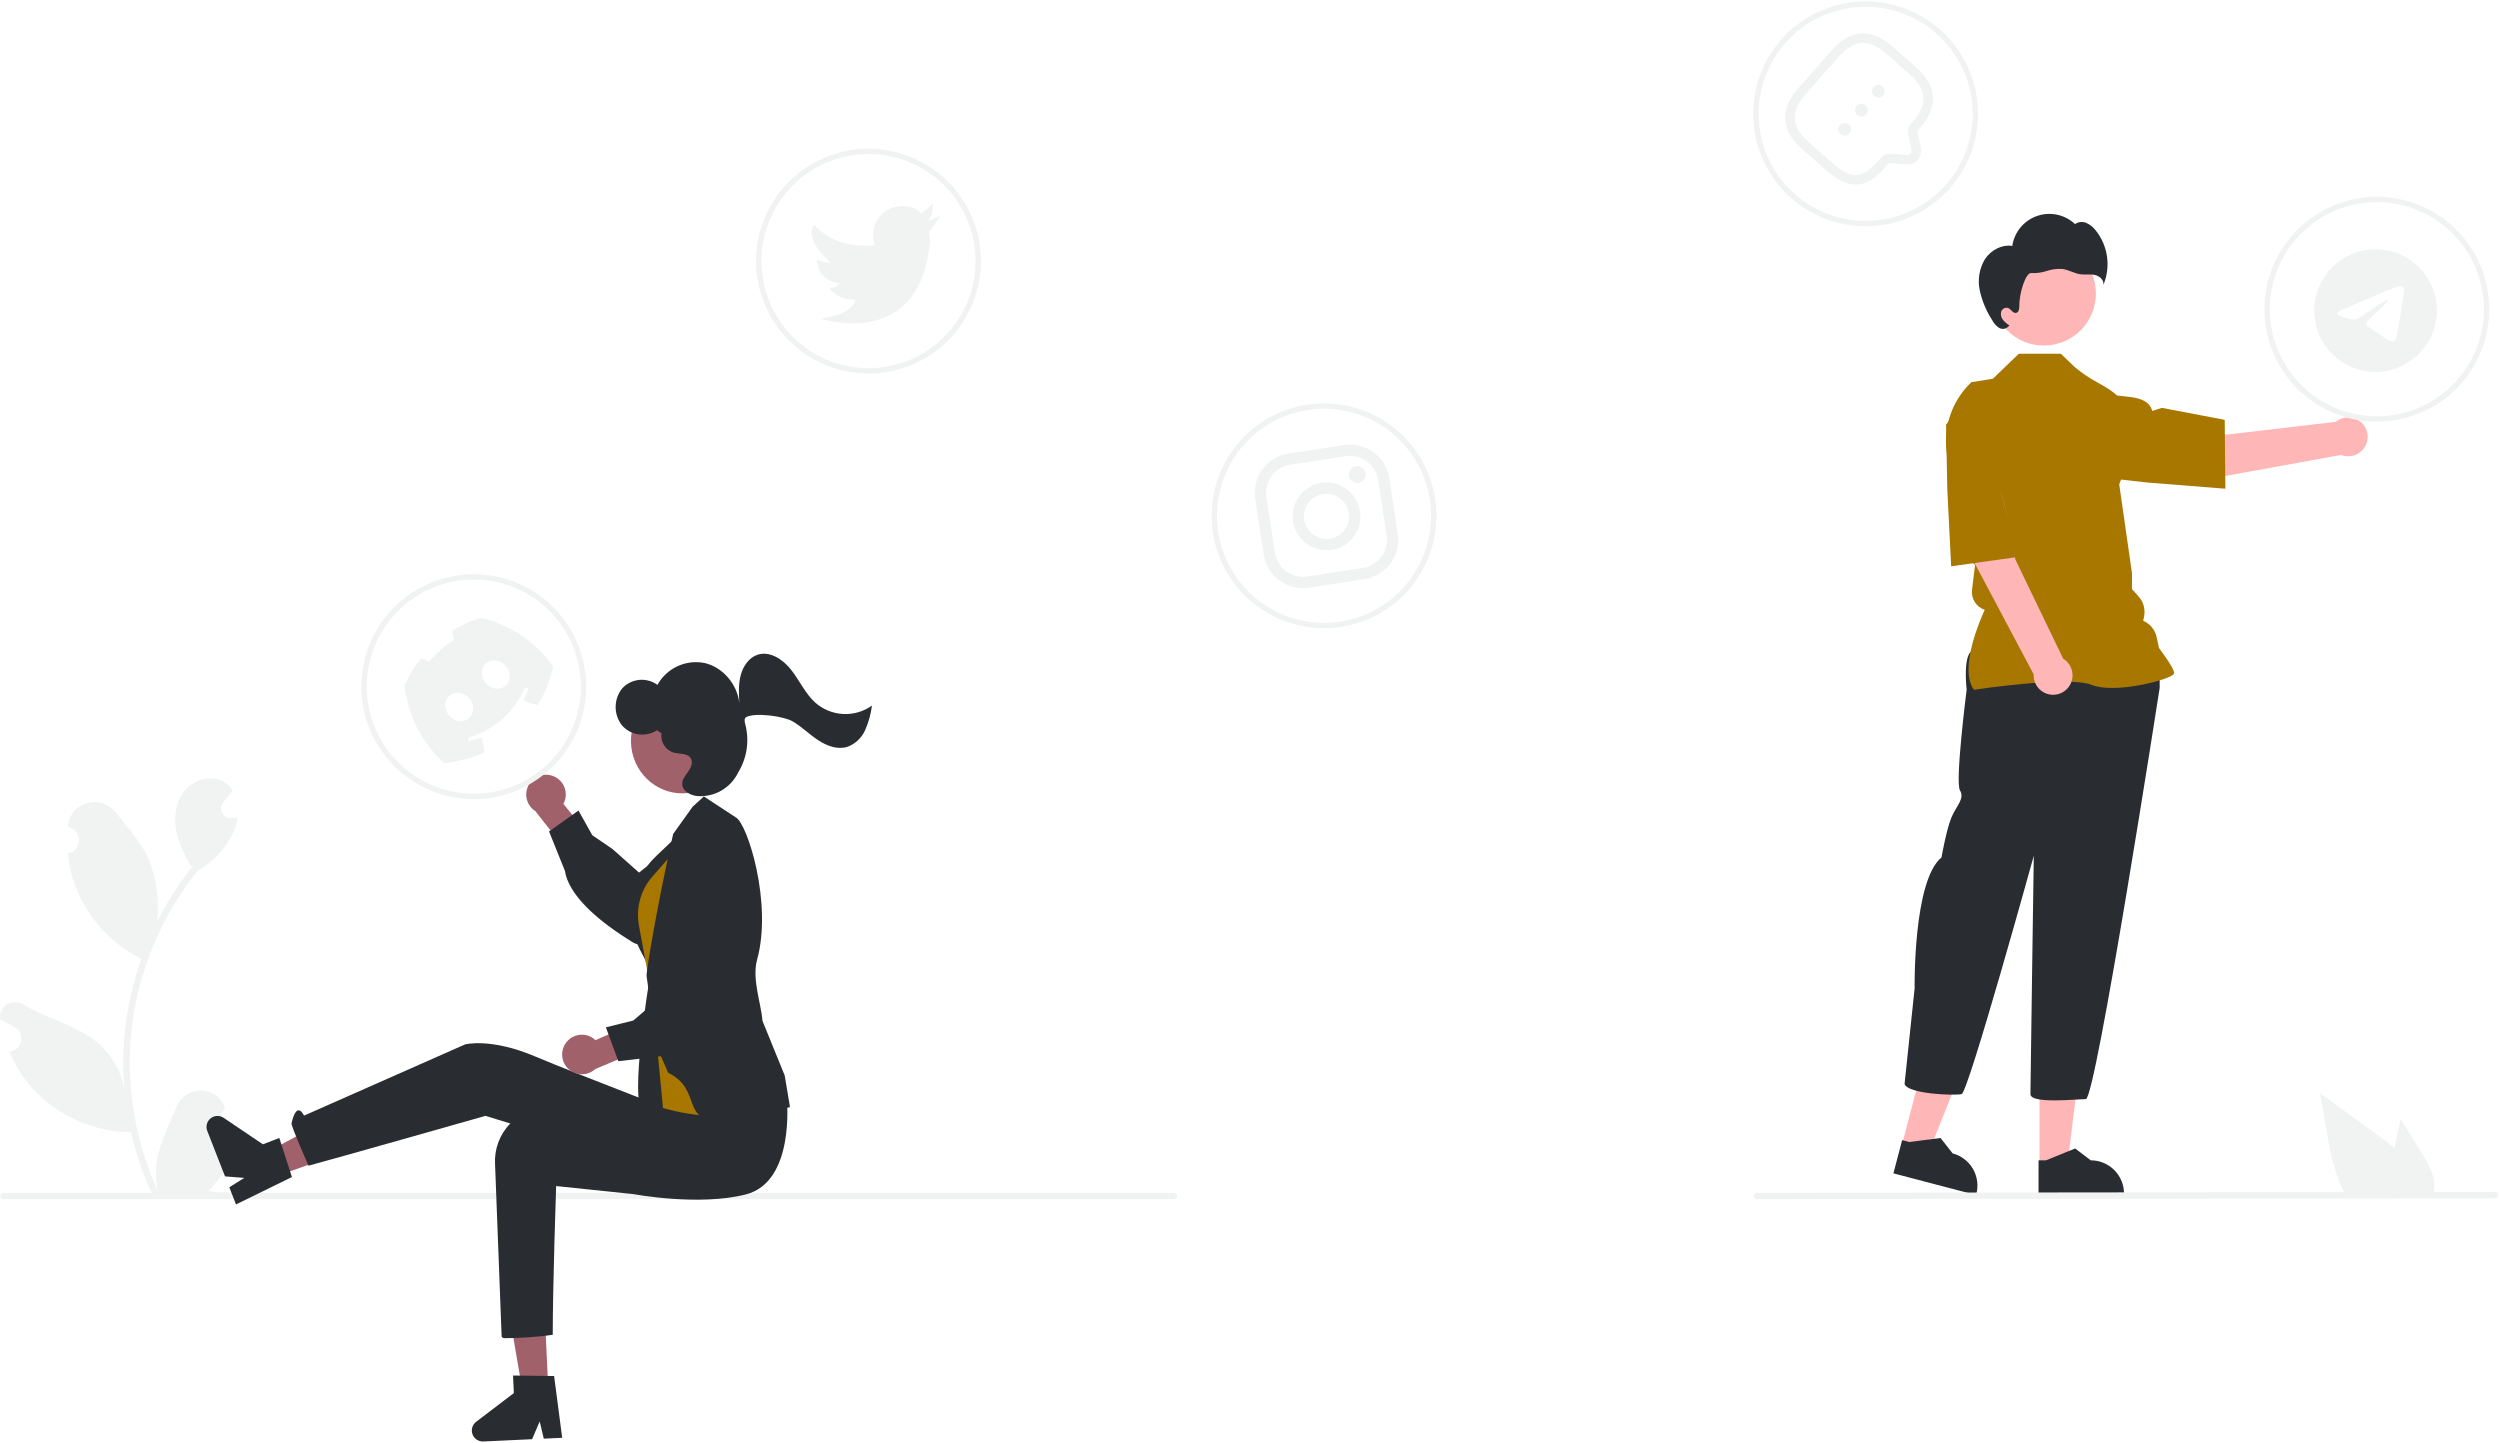 <svg width="934" height="539" viewBox="0 0 934 539" fill="none" xmlns="http://www.w3.org/2000/svg">
<g clip-path="url(#clip0_688_3782)">
<path d="M86.391 420.803C85.651 420.837 84.918 420.643 84.292 420.246C83.666 419.85 83.177 419.271 82.891 418.587C82.606 417.904 82.537 417.149 82.694 416.425C82.852 415.701 83.228 415.043 83.772 414.54C83.863 414.178 83.929 413.918 84.02 413.556C83.987 413.477 83.954 413.399 83.921 413.32C83.176 411.559 81.927 410.057 80.33 409.004C78.734 407.951 76.862 407.393 74.95 407.4C73.038 407.407 71.17 407.979 69.582 409.044C67.994 410.109 66.755 411.62 66.023 413.386C63.096 420.437 59.368 427.499 58.451 434.954C58.047 438.249 58.217 441.59 58.955 444.826C52.079 429.828 48.509 413.527 48.486 397.028C48.484 392.887 48.714 388.75 49.175 384.636C49.555 381.262 50.083 377.913 50.759 374.588C54.444 356.547 62.356 339.637 73.846 325.247C79.406 322.213 83.904 317.547 86.731 311.878C87.755 309.84 88.479 307.665 88.88 305.42C88.253 305.502 87.616 305.553 86.988 305.594C86.793 305.605 86.587 305.615 86.392 305.625L86.318 305.629C85.629 305.659 84.945 305.49 84.349 305.142C83.754 304.793 83.272 304.28 82.961 303.664C82.65 303.047 82.524 302.355 82.598 301.668C82.672 300.982 82.943 300.332 83.378 299.796C83.649 299.463 83.92 299.13 84.191 298.797C84.602 298.283 85.024 297.779 85.435 297.265C85.483 297.216 85.528 297.164 85.569 297.11C86.042 296.524 86.515 295.948 86.988 295.362C86.125 294.022 84.963 292.899 83.595 292.082C78.854 289.305 72.313 291.228 68.889 295.516C65.454 299.805 64.806 305.821 65.999 311.178C67.172 315.737 69.113 320.064 71.737 323.971C71.48 324.301 71.213 324.619 70.956 324.948C66.256 330.992 62.16 337.481 58.726 344.323C59.561 336.658 58.564 328.904 55.818 321.699C53.035 314.984 47.817 309.329 43.223 303.524C37.705 296.551 26.388 299.594 25.416 308.433C25.407 308.519 25.397 308.604 25.388 308.69C26.071 309.075 26.739 309.483 27.392 309.916C28.213 310.464 28.85 311.248 29.218 312.164C29.586 313.081 29.668 314.087 29.455 315.051C29.241 316.015 28.741 316.892 28.021 317.567C27.3 318.243 26.392 318.684 25.416 318.835L25.316 318.85C25.559 321.31 25.989 323.747 26.602 326.141C28.377 332.826 31.514 339.071 35.816 344.486C40.118 349.901 45.492 354.369 51.602 357.61C52.003 357.815 52.394 358.021 52.795 358.217C49.345 367.993 47.181 378.177 46.357 388.512C45.891 394.61 45.918 400.735 46.439 406.828L46.408 406.612C45.092 399.837 41.478 393.723 36.176 389.304C28.302 382.836 17.177 380.454 8.682 375.254C7.779 374.675 6.729 374.365 5.656 374.363C4.583 374.36 3.532 374.664 2.626 375.24C1.721 375.815 0.998 376.637 0.545 377.609C0.091 378.582 -0.075 379.663 0.066 380.727C0.077 380.803 0.089 380.878 0.101 380.954C1.367 381.47 2.6 382.064 3.792 382.733C4.475 383.118 5.143 383.527 5.796 383.959C6.617 384.507 7.254 385.291 7.622 386.208C7.99 387.124 8.072 388.13 7.859 389.094C7.645 390.058 7.145 390.935 6.425 391.61C5.704 392.286 4.796 392.727 3.82 392.878L3.72 392.893C3.648 392.904 3.587 392.914 3.515 392.924C5.679 398.091 8.715 402.846 12.492 406.982C17.158 411.989 22.798 415.99 29.065 418.739C35.332 421.489 42.095 422.93 48.938 422.973H48.949C50.806 431.046 53.498 438.904 56.98 446.42H85.672C85.775 446.102 85.867 445.772 85.96 445.454C83.304 445.621 80.638 445.462 78.021 444.981C80.15 442.369 82.278 439.736 84.407 437.124C84.454 437.075 84.499 437.023 84.541 436.97C85.621 435.633 86.71 434.306 87.79 432.969L87.791 432.968C87.849 428.87 87.377 424.781 86.391 420.803Z" fill="#F0F3F1"/>
<path d="M439.755 446.809C439.755 446.966 439.725 447.121 439.665 447.265C439.605 447.41 439.518 447.541 439.407 447.652C439.296 447.762 439.165 447.85 439.02 447.91C438.876 447.969 438.721 448 438.564 447.999H1.274C0.959 447.999 0.656 447.874 0.433 447.651C0.21 447.427 0.084 447.125 0.084 446.809C0.084 446.494 0.21 446.191 0.433 445.968C0.656 445.745 0.959 445.619 1.274 445.619H438.564C438.721 445.619 438.876 445.649 439.02 445.709C439.165 445.768 439.296 445.856 439.407 445.967C439.518 446.077 439.605 446.209 439.665 446.353C439.725 446.498 439.755 446.653 439.755 446.809Z" fill="#F0F3F1"/>
<path d="M206.366 289.839C207.384 290.18 208.314 290.739 209.093 291.478C209.871 292.217 210.478 293.117 210.87 294.116C211.263 295.115 211.432 296.187 211.365 297.258C211.298 298.329 210.997 299.373 210.483 300.315L221.01 313.375L214.634 321.708L200.027 303.055C198.502 302.088 197.384 300.594 196.886 298.857C196.388 297.12 196.545 295.261 197.326 293.632C198.108 292.003 199.459 290.717 201.126 290.018C202.792 289.319 204.656 289.255 206.366 289.839Z" fill="#A0616A"/>
<path d="M211.073 325.413L205.127 310.623L216.125 302.812L221.266 312.026L228.773 317.146L238.744 326.001C241.447 323.781 262.186 307.161 268.821 314.227C269.627 315.021 270.252 315.979 270.653 317.037C271.054 318.095 271.221 319.227 271.142 320.356C270.728 325.735 265.024 330.25 264.808 330.417L252.217 342.239C251.748 343.04 246.799 351.275 241.143 352.708C240.337 352.929 239.493 352.98 238.666 352.859C237.839 352.737 237.046 352.444 236.337 352C223.466 344.097 215.237 336.319 212.215 329.261C211.677 328.03 211.293 326.738 211.073 325.413Z" fill="#292D32"/>
<path d="M204.841 518.975L195.157 519.427L188.803 482.291L203.096 481.623L204.841 518.975Z" fill="#A0616A"/>
<path d="M210.033 537.161L203.161 537.482L201.631 531.052L198.793 537.686L180.568 538.539C179.695 538.579 178.831 538.34 178.103 537.855C177.375 537.37 176.821 536.666 176.522 535.844C176.224 535.022 176.195 534.126 176.441 533.287C176.688 532.448 177.196 531.709 177.891 531.179L191.975 520.447L191.668 513.889L207.019 514.086L210.033 537.161Z" fill="#292D32"/>
<path d="M103.735 439.239L100.207 430.21L133.358 412.305L150.104 422.831L103.735 439.239Z" fill="#A0616A"/>
<path d="M88.169 449.978L85.665 443.571L91.267 440.063L84.074 439.498L77.434 422.504C77.115 421.69 77.066 420.795 77.292 419.95C77.518 419.105 78.009 418.355 78.692 417.809C79.375 417.262 80.214 416.949 81.088 416.913C81.962 416.878 82.824 417.123 83.549 417.613L98.224 427.521L104.339 425.132L109.065 439.738L88.169 449.978Z" fill="#292D32"/>
<path d="M294.178 412.364C294.178 412.364 290.156 438.039 271.144 439.941C252.133 441.842 234.608 433.277 234.608 433.277L181.376 416.882C181.376 416.882 124.756 432.97 115.25 435.505C115.25 435.505 108.693 420.622 108.913 419.662C110.934 410.816 113.568 416.8 113.568 416.8L173.771 390.184C173.771 390.184 183.277 387.649 199.754 394.62C216.23 401.591 260.371 418.394 260.371 418.394L294.178 412.364Z" fill="#292D32"/>
<path d="M293.958 410.789C293.958 410.789 297.129 441.548 278.609 446.247C261.005 450.713 236.721 446.131 236.721 446.131L207.772 443.109C207.772 443.109 206.505 480.305 206.505 498.683C200.623 499.482 194.696 499.906 188.761 499.95C187.493 499.95 187.409 499.286 187.409 499.286L184.955 435C184.783 432.204 185.197 429.404 186.172 426.779C187.147 424.154 188.661 421.762 190.617 419.757C192.572 417.753 194.925 416.179 197.525 415.139C200.125 414.098 202.914 413.614 205.712 413.716C207.079 413.768 208.512 413.865 210.013 414.006C227.822 415.714 249.931 412.084 249.931 412.084L293.958 410.789Z" fill="#292D32"/>
<path d="M242.59 366.168C242.59 366.168 235.072 411.633 240.152 415.263C245.233 418.892 252.201 418.906 252.201 418.906L253.821 393.803L242.59 366.168Z" fill="#292D32"/>
<path d="M255.129 310.33L245.077 319.882C240.405 324.322 237.307 330.165 236.255 336.524C235.203 342.883 236.253 349.411 239.247 355.119L244.052 364.283L255.129 310.33Z" fill="#292D32"/>
<path d="M257.377 311.938L243.756 327.452C240.767 330.857 238.914 335.11 238.457 339.618C238.249 341.665 238.333 343.731 238.705 345.755L243.838 373.66L247.697 413.959C247.697 413.959 277.483 422.984 280.532 409.048C283.581 395.111 257.377 311.938 257.377 311.938Z" fill="#A77700"/>
<path d="M249.612 400.771L245.257 390.754L241.561 364.641C241.36 363.121 245.495 338.259 251.483 311.585L258.761 301.397L262.959 297.549L274.917 305.388C279.23 307.669 288.662 337.452 282.856 358.527C280.859 365.777 284.35 374.803 284.888 381.464L293.176 401.829L295.138 413.606L294.839 413.72C294.54 413.834 289.744 414.482 270.163 417.745C253.939 420.449 262.823 407.146 249.612 400.771Z" fill="#292D32"/>
<path d="M211.283 389.83C211.878 388.937 212.662 388.185 213.579 387.628C214.496 387.071 215.524 386.721 216.591 386.604C217.657 386.487 218.737 386.605 219.753 386.951C220.769 387.296 221.697 387.86 222.472 388.602L237.834 381.867L244.204 390.205L222.375 399.411C221.042 400.63 219.307 401.317 217.5 401.342C215.694 401.367 213.941 400.729 212.574 399.548C211.206 398.367 210.32 396.725 210.082 394.934C209.844 393.143 210.271 391.327 211.283 389.83Z" fill="#A0616A"/>
<path d="M246.845 394.612L231.014 396.472L226.359 383.812L236.598 381.266L243.507 375.364L254.666 368.062C253.232 364.872 242.63 340.501 251.188 335.951C252.165 335.381 253.254 335.029 254.38 334.92C255.506 334.81 256.642 334.946 257.711 335.317C262.793 337.126 265.655 343.815 265.759 344.067L273.868 359.316C274.517 359.979 281.168 366.914 281.068 372.747C281.07 373.584 280.899 374.411 280.564 375.177C280.23 375.944 279.74 376.632 279.125 377.2C268.124 387.549 258.462 393.452 250.858 394.518C249.529 394.715 248.181 394.747 246.845 394.612Z" fill="#292D32"/>
<path d="M257.131 296.268C267.595 295.014 275.038 285.326 273.757 274.629C272.475 263.932 262.953 256.277 252.49 257.531C242.026 258.784 234.582 268.472 235.864 279.169C237.146 289.866 246.667 297.521 257.131 296.268Z" fill="#A0616A"/>
<path d="M304.502 262.425C300.832 259.055 298.704 254.256 295.618 250.3C292.533 246.344 287.595 243.063 282.981 244.623C279.801 245.698 277.624 248.879 276.732 252.242C275.84 255.605 276.025 259.173 276.217 262.668C275.442 255.532 269.919 249.186 263.179 247.687C259.765 247.017 256.225 247.447 253.071 248.916C249.917 250.386 247.31 252.818 245.626 255.864C243.655 254.432 241.228 253.774 238.805 254.013C236.381 254.252 234.129 255.371 232.476 257.16C230.899 259.104 230.026 261.526 230.001 264.03C229.975 266.533 230.799 268.972 232.337 270.948C233.921 272.803 236.128 274.017 238.543 274.361C240.958 274.704 243.416 274.154 245.454 272.814L247.122 274.016C246.91 275.539 247.24 277.089 248.054 278.394C248.869 279.698 250.116 280.675 251.578 281.153C253.921 281.788 257.058 281.26 258.175 283.505C258.956 285.074 258.073 286.954 257.062 288.352C256.051 289.751 254.828 291.216 254.897 292.976C255.001 295.63 257.939 297.146 260.475 297.405C263.576 297.648 266.678 296.96 269.385 295.429C272.092 293.898 274.281 291.594 275.671 288.813C275.725 288.703 275.785 288.593 275.851 288.482C277.481 285.789 278.546 282.791 278.979 279.672C279.412 276.553 279.205 273.379 278.369 270.343C278.031 269.151 278.117 268.225 278.92 267.837C282.391 266.159 292.846 267.554 296.198 269.545C299.55 271.536 302.382 274.363 305.639 276.519C308.897 278.676 312.897 280.161 316.569 279.028C318.036 278.485 319.38 277.653 320.521 276.582C321.662 275.511 322.577 274.222 323.211 272.792C324.507 269.873 325.366 266.778 325.76 263.609C322.608 265.852 318.786 266.957 314.924 266.742C311.061 266.527 307.386 265.004 304.502 262.425Z" fill="#292D32"/>
<path d="M307.388 389.382L307.378 389.369L307.388 389.395V389.382Z" fill="#292D32"/>
<path d="M507.551 180.392C506.723 180.517 505.879 180.308 505.205 179.811C504.531 179.315 504.081 178.57 503.955 177.742C503.829 176.914 504.037 176.07 504.533 175.396C505.029 174.721 505.773 174.271 506.601 174.144C507.429 174.017 508.273 174.224 508.948 174.719C509.624 175.215 510.075 175.958 510.202 176.786C510.33 177.613 510.124 178.458 509.629 179.134C509.135 179.809 508.392 180.261 507.564 180.39L507.551 180.392Z" fill="#F0F3F1"/>
<path d="M710.484 427.98L720.526 430.617L735.477 393.136L720.655 389.244L710.484 427.98Z" fill="#FFB6B6"/>
<path d="M707.379 438.364L738.261 446.473L738.364 446.083C739.201 442.895 738.737 439.505 737.075 436.659C735.413 433.813 732.688 431.743 729.5 430.906L724.983 425.145L713.334 426.661L710.638 425.953L707.379 438.364Z" fill="#292D32"/>
<path d="M761.966 435.493H772.348L777.288 395.443L761.964 395.444L761.966 435.493Z" fill="#FFB6B6"/>
<path d="M761.6 446.326L793.529 446.324V445.921C793.529 442.625 792.22 439.464 789.889 437.133C787.559 434.803 784.398 433.493 781.102 433.493L775.269 429.068L764.387 433.494L761.6 433.494L761.6 446.326Z" fill="#292D32"/>
<path d="M735.996 243.843C733.488 246.978 734.742 257.638 734.742 257.638C734.742 257.638 730.353 292.125 732.234 295.26C734.115 298.395 730.98 300.904 729.099 305.293C727.218 309.682 725.336 320.342 725.336 320.342C714.677 329.121 715.304 369.251 715.304 369.251L711.542 404.993C712.796 408.755 730.353 409.382 732.861 408.755C735.369 408.128 759.824 319.715 759.824 319.715C759.824 319.715 758.57 404.993 758.57 408.755C758.57 412.517 775.5 410.636 779.262 410.636C783.024 410.636 806.852 257.011 806.852 257.011V248.232L803.717 243.843C803.717 243.843 738.504 240.707 735.996 243.843Z" fill="#292D32"/>
<path d="M763.586 129.093C774.322 129.093 783.025 120.391 783.025 109.655C783.025 98.92 774.322 90.217 763.586 90.217C752.851 90.217 744.148 98.92 744.148 109.655C744.148 120.391 752.851 129.093 763.586 129.093Z" fill="#FFB6B6"/>
<path d="M737.471 257.709L737.365 257.56C731.702 249.633 740.218 230.583 741.503 227.822C739.978 227.327 738.671 226.318 737.806 224.968C736.941 223.618 736.57 222.01 736.757 220.417L737.311 215.711L737.888 211.094L733.753 206.959L733.742 206.856L731.362 186.035L727.903 172.206C726.599 166.978 726.71 161.497 728.224 156.327C729.739 151.156 732.602 146.481 736.52 142.783L744.517 141.513L754.236 132.148H769.909L775.283 137.283C785.849 145.943 788.357 142.181 800.271 158.484L791.741 180.958L796.509 214.106L796.511 220.104L798.995 222.864C799.889 223.859 800.539 225.048 800.893 226.338C801.247 227.627 801.294 228.982 801.032 230.293L800.706 231.926C801.968 232.467 803.082 233.303 803.954 234.363C804.827 235.424 805.433 236.678 805.72 238.021L806.593 242.091C807.339 243.075 812.264 249.643 812.264 251.438C812.264 251.708 812.065 251.968 811.638 252.257C808.282 254.53 789.729 259.164 781.517 255.878C772.771 252.381 738.001 257.628 737.651 257.681L737.471 257.709Z" fill="#A77700"/>
<path d="M727.595 178.857L743.758 175.693C749.735 184.62 752.944 209.028 752.944 209.028L770.813 246.087C771.912 246.754 772.814 247.701 773.427 248.83C774.041 249.959 774.344 251.231 774.306 252.516C774.269 253.8 773.891 255.052 773.212 256.143C772.533 257.234 771.577 258.126 770.442 258.727C769.306 259.329 768.031 259.619 766.747 259.567C765.463 259.516 764.215 259.125 763.131 258.435C762.048 257.744 761.166 256.779 760.577 255.637C759.987 254.495 759.711 253.217 759.776 251.933L736.47 208.025L727.595 178.857Z" fill="#FFB6B6"/>
<path d="M727.504 182.692L727.045 158.67L734.651 148.495C736.151 146.502 738.179 144.97 740.505 144.069C742.831 143.169 745.362 142.937 747.813 143.4C751.131 144.05 754.078 145.936 756.059 148.676C758.04 151.415 758.906 154.805 758.483 158.16C757.192 168.331 754.261 181.061 747.63 183.941L747.563 183.97L754.436 208.005L728.949 211.565L727.504 182.692Z" fill="#A77700"/>
<path d="M831.788 162.383C831.788 162.383 807.671 157.44 797.282 160.172L794.99 176.481L824.408 179.092L874.62 169.965C875.813 170.437 877.109 170.585 878.378 170.393C879.647 170.202 880.842 169.678 881.843 168.875C882.844 168.072 883.614 167.019 884.076 165.822C884.539 164.625 884.676 163.327 884.474 162.06C884.272 160.793 883.739 159.602 882.928 158.608C882.117 157.613 881.058 156.851 879.857 156.399C878.656 155.946 877.358 155.82 876.092 156.031C874.827 156.243 873.64 156.786 872.652 157.605L831.788 162.383Z" fill="#FFB6B6"/>
<path d="M802.586 180.302L778.704 177.669L769.591 168.817C767.809 167.073 766.549 164.865 765.956 162.443C765.362 160.02 765.458 157.48 766.232 155.109C767.303 151.903 769.552 149.222 772.524 147.61C775.496 145.998 778.969 145.575 782.241 146.425C792.162 149.014 802.09 146.599 804.094 153.546L807.669 152.376L831.152 156.849L831.405 182.582L802.586 180.302Z" fill="#A77700"/>
<path d="M741.538 96.882C743.72 93.505 747.816 91.254 751.787 91.887C752.157 89.353 753.214 86.969 754.845 84.994C756.476 83.019 758.617 81.53 761.036 80.688C763.454 79.846 766.057 79.684 768.562 80.219C771.066 80.754 773.376 81.966 775.239 83.723C775.852 83.291 776.565 83.026 777.311 82.951C778.057 82.876 778.809 82.996 779.495 83.297C780.862 83.918 782.051 84.873 782.953 86.073C785.232 88.914 786.697 92.32 787.193 95.928C787.69 99.536 787.198 103.212 785.771 106.563C786.257 104.799 784.489 103.139 782.702 102.743C780.916 102.347 779.042 102.722 777.231 102.464C774.909 102.133 772.822 100.787 770.497 100.483C768.525 100.355 766.547 100.609 764.671 101.232C762.796 101.855 760.821 102.12 758.848 102.014C756.891 101.782 754.37 109.199 754.404 114.423C754.41 115.413 754.206 116.684 753.239 116.894C752.047 117.153 751.357 115.508 750.223 115.06C749.7 114.91 749.14 114.969 748.66 115.225C748.18 115.48 747.817 115.912 747.649 116.429C747.506 116.954 747.491 117.506 747.605 118.039C747.718 118.572 747.958 119.07 748.302 119.492C749 120.328 749.827 121.045 750.753 121.618L750.286 122.006C749.843 122.474 749.25 122.774 748.61 122.854C747.97 122.933 747.322 122.788 746.778 122.442C745.707 121.717 744.84 120.729 744.259 119.574C742.07 116.189 740.505 112.439 739.639 108.503C738.784 104.528 739.462 100.377 741.538 96.882Z" fill="#292D32"/>
<path d="M904.619 430.514L896.909 418.124L895.369 425.204C895.099 426.444 894.829 427.704 894.579 428.954C892.389 427.084 890.059 425.354 887.779 423.694C880.779 418.614 873.783 413.527 866.789 408.434L868.979 421.134C870.329 428.954 871.739 436.934 875.079 444.084C875.449 444.894 875.849 445.694 876.279 446.474H908.819C909.081 445.749 909.262 444.998 909.359 444.234C909.367 444.184 909.371 444.134 909.369 444.084C909.879 439.233 907.199 434.664 904.619 430.514Z" fill="#F0F3F1"/>
<path d="M932.16 447.692L656.41 447.999C656.254 448 656.099 447.969 655.954 447.91C655.809 447.85 655.677 447.762 655.566 447.652C655.455 447.541 655.367 447.41 655.307 447.265C655.247 447.12 655.216 446.965 655.216 446.809C655.216 446.652 655.247 446.497 655.307 446.352C655.367 446.207 655.455 446.076 655.566 445.965C655.677 445.855 655.809 445.767 655.954 445.708C656.099 445.648 656.254 445.617 656.41 445.618L932.16 445.311C932.476 445.311 932.779 445.436 933.002 445.659C933.226 445.883 933.351 446.185 933.351 446.501C933.351 446.817 933.226 447.12 933.002 447.343C932.779 447.566 932.476 447.692 932.16 447.692Z" fill="#F0F3F1"/>
<path d="M501.029 234.222C492.818 235.481 484.418 234.277 476.892 230.762C469.365 227.248 463.05 221.58 458.744 214.476C454.439 207.372 452.337 199.151 452.704 190.852C453.07 182.553 455.89 174.55 460.806 167.854C465.721 161.157 472.512 156.069 480.319 153.232C488.127 150.395 496.6 149.937 504.668 151.916C512.735 153.895 520.035 158.222 525.644 164.349C531.252 170.477 534.918 178.13 536.177 186.341C537.013 191.792 536.767 197.355 535.454 202.712C534.14 208.069 531.784 213.114 528.52 217.561C525.256 222.007 521.148 225.767 516.431 228.625C511.715 231.484 506.481 233.386 501.029 234.222ZM488.599 153.169C480.78 154.368 473.491 157.86 467.655 163.201C461.819 168.543 457.699 175.495 455.814 183.178C453.93 190.862 454.366 198.932 457.067 206.367C459.769 213.803 464.615 220.27 470.993 224.952C477.37 229.633 484.993 232.319 492.896 232.668C500.8 233.017 508.629 231.015 515.395 226.915C522.161 222.814 527.558 216.8 530.906 209.632C534.253 202.463 535.4 194.464 534.2 186.644C532.592 176.158 526.885 166.74 518.333 160.462C509.781 154.185 499.085 151.561 488.599 153.169Z" fill="#F0F3F1"/>
<path d="M502.82 170.436C505.587 170.021 508.405 170.716 510.661 172.372C512.916 174.028 514.425 176.508 514.857 179.272L518.058 200.143C518.473 202.91 517.778 205.729 516.122 207.984C514.466 210.239 511.986 211.748 509.222 212.18L488.351 215.381C485.584 215.797 482.765 215.101 480.51 213.445C478.255 211.79 476.746 209.309 476.314 206.545L473.113 185.674C472.697 182.907 473.393 180.089 475.049 177.833C476.704 175.578 479.185 174.069 481.949 173.637L502.82 170.436ZM502.18 166.262L481.309 169.463C477.439 170.068 473.966 172.18 471.649 175.337C469.331 178.495 468.357 182.441 468.939 186.314L472.14 207.185C472.745 211.055 474.857 214.528 478.014 216.845C481.171 219.163 485.118 220.137 488.991 219.555L509.862 216.354C513.731 215.749 517.204 213.637 519.522 210.48C521.84 207.323 522.814 203.376 522.231 199.503L519.031 178.632C518.426 174.763 516.314 171.29 513.157 168.972C509.999 166.654 506.053 165.68 502.18 166.262Z" fill="#F0F3F1"/>
<path d="M494.306 184.559C495.957 184.305 497.646 184.548 499.16 185.254C500.673 185.961 501.943 187.101 502.809 188.53C503.675 189.958 504.098 191.612 504.024 193.281C503.95 194.95 503.383 196.559 502.395 197.906C501.406 199.253 500.041 200.276 498.47 200.846C496.9 201.417 495.196 201.509 493.574 201.111C491.951 200.713 490.483 199.843 489.355 198.611C488.227 197.378 487.49 195.839 487.237 194.188C487.069 193.092 487.118 191.973 487.382 190.895C487.647 189.818 488.121 188.803 488.777 187.909C489.433 187.015 490.259 186.259 491.208 185.684C492.157 185.109 493.209 184.727 494.306 184.559ZM493.665 180.385C491.189 180.765 488.88 181.87 487.032 183.562C485.183 185.254 483.878 187.456 483.281 189.89C482.684 192.323 482.822 194.879 483.678 197.234C484.534 199.589 486.069 201.638 488.089 203.121C490.109 204.603 492.523 205.454 495.026 205.565C497.53 205.675 500.009 205.041 502.152 203.742C504.295 202.444 506.005 200.539 507.065 198.268C508.125 195.998 508.489 193.464 508.109 190.987C507.599 187.666 505.792 184.683 503.083 182.695C500.374 180.706 496.987 179.875 493.665 180.385Z" fill="#F0F3F1"/>
<path d="M330.833 139.069C322.622 140.329 314.223 139.125 306.696 135.61C299.169 132.095 292.854 126.427 288.549 119.324C284.243 112.22 282.141 103.998 282.508 95.7C282.875 87.401 285.694 79.397 290.61 72.701C295.525 66.005 302.316 60.917 310.124 58.08C317.931 55.243 326.404 54.785 334.472 56.764C342.54 58.743 349.839 63.069 355.448 69.197C361.057 75.324 364.722 82.977 365.981 91.188C366.818 96.64 366.572 102.203 365.258 107.56C363.944 112.917 361.588 117.962 358.324 122.408C355.06 126.854 350.952 130.614 346.236 133.473C341.519 136.332 336.285 138.233 330.833 139.069ZM318.403 58.017C310.584 59.216 303.295 62.707 297.459 68.049C291.624 73.39 287.503 80.343 285.618 88.026C283.734 95.71 284.17 103.779 286.872 111.215C289.573 118.651 294.419 125.118 300.797 129.8C307.174 134.481 314.797 137.166 322.7 137.516C330.604 137.865 338.433 135.863 345.199 131.763C351.965 127.662 357.363 121.647 360.71 114.479C364.057 107.311 365.204 99.311 364.005 91.491C362.396 81.005 356.689 71.588 348.137 65.31C339.585 59.032 328.89 56.409 318.403 58.017Z" fill="#F0F3F1"/>
<path d="M346.446 82.547L351.237 80.801C351.237 80.801 347.798 86.083 347.052 86.501C347.13 87.499 347.282 88.49 347.507 89.466C344.263 131.645 306.513 119.022 306.513 119.022C319.31 117.363 319.594 111.957 319.594 111.957C312.014 112.007 309.788 107.391 309.788 107.391C310.507 107.64 311.293 107.615 311.994 107.32C312.696 107.026 313.264 106.483 313.59 105.796C305.266 104.948 305.155 96.973 305.155 96.973C306.741 97.784 308.507 98.175 310.287 98.108C309.23 97.157 300.339 89.314 304.173 83.971C304.173 83.971 311.224 93.007 325.891 91.668L326.849 91.319C326.572 90.633 326.393 89.911 326.318 89.175C325.896 86.422 326.584 83.615 328.232 81.37C329.88 79.125 332.352 77.626 335.105 77.204C342.024 76.143 344.113 79.87 344.113 79.87L348.601 76.147C348.502 76.162 348.765 81.18 346.446 82.547Z" fill="#F0F3F1"/>
<path d="M894.367 157.046C886.156 158.305 877.756 157.101 870.229 153.586C862.703 150.072 856.387 144.404 852.082 137.3C847.776 130.196 845.674 121.975 846.041 113.676C846.408 105.378 849.227 97.374 854.143 90.678C859.058 83.981 865.849 78.893 873.657 76.056C881.464 73.219 889.937 72.761 898.005 74.74C906.073 76.719 913.373 81.046 918.981 87.173C924.59 93.301 928.256 100.954 929.515 109.165C931.203 120.175 928.449 131.405 921.857 140.385C915.265 149.364 905.377 155.357 894.367 157.046ZM881.937 75.993C874.117 77.193 866.828 80.684 860.993 86.025C855.157 91.367 851.036 98.319 849.152 106.003C847.267 113.686 847.703 121.756 850.405 129.192C853.107 136.627 857.953 143.095 864.33 147.776C870.707 152.458 878.33 155.143 886.233 155.492C894.137 155.842 901.967 153.84 908.732 149.739C915.498 145.639 920.896 139.624 924.243 132.456C927.59 125.288 928.737 117.288 927.538 109.468C925.93 98.982 920.222 89.564 911.67 83.286C903.118 77.009 892.423 74.385 881.937 75.993Z" fill="#F0F3F1"/>
<g clip-path="url(#clip1_688_3782)">
<path fill-rule="evenodd" clip-rule="evenodd" d="M910.417 116.032C910.417 128.688 900.157 138.949 887.5 138.949C874.844 138.949 864.583 128.688 864.583 116.032C864.583 103.375 874.844 93.115 887.5 93.115C900.157 93.115 910.417 103.375 910.417 116.032ZM888.321 110.033C886.092 110.96 881.638 112.879 874.957 115.79C873.872 116.221 873.304 116.643 873.252 117.056C873.165 117.754 874.038 118.028 875.227 118.402C875.389 118.453 875.557 118.506 875.728 118.562C876.899 118.942 878.473 119.387 879.291 119.405C880.033 119.421 880.861 119.115 881.776 118.487C888.018 114.273 891.24 112.143 891.442 112.097C891.585 112.065 891.783 112.024 891.917 112.143C892.051 112.263 892.038 112.488 892.023 112.549C891.937 112.917 888.509 116.105 886.735 117.754C886.181 118.268 885.789 118.633 885.709 118.716C885.529 118.903 885.346 119.079 885.17 119.249C884.083 120.297 883.268 121.083 885.215 122.366C886.151 122.983 886.9 123.493 887.647 124.001C888.463 124.557 889.277 125.111 890.33 125.801C890.598 125.977 890.854 126.16 891.104 126.338C892.053 127.015 892.906 127.623 893.96 127.526C894.572 127.47 895.205 126.894 895.526 125.176C896.285 121.118 897.778 112.324 898.122 108.7C898.153 108.383 898.115 107.977 898.084 107.798C898.054 107.62 897.99 107.366 897.758 107.178C897.483 106.955 897.059 106.908 896.87 106.911C896.008 106.926 894.686 107.386 888.321 110.033Z" fill="#F0F3F1"/>
</g>
<path d="M183.366 298.046C175.156 299.305 166.756 298.101 159.229 294.586C151.703 291.072 145.387 285.404 141.082 278.3C136.776 271.196 134.674 262.975 135.041 254.676C135.408 246.378 138.227 238.374 143.143 231.678C148.058 224.981 154.849 219.893 162.657 217.056C170.464 214.219 178.937 213.762 187.005 215.74C195.073 217.719 202.372 222.046 207.981 228.173C213.59 234.301 217.256 241.954 218.515 250.165C219.351 255.617 219.105 261.18 217.791 266.536C216.477 271.893 214.121 276.939 210.857 281.385C207.593 285.831 203.486 289.591 198.769 292.449C194.052 295.308 188.818 297.21 183.366 298.046ZM170.937 216.993C163.117 218.193 155.828 221.684 149.993 227.025C144.157 232.367 140.036 239.319 138.152 247.003C136.267 254.686 136.703 262.756 139.405 270.192C142.107 277.627 146.953 284.095 153.33 288.776C159.707 293.458 167.33 296.143 175.233 296.492C183.137 296.842 190.967 294.84 197.732 290.739C204.498 286.639 209.896 280.624 213.243 273.456C216.59 266.288 217.737 258.288 216.538 250.468C215.742 245.276 213.93 240.291 211.208 235.799C208.485 231.307 204.905 227.395 200.67 224.286C196.436 221.178 191.63 218.934 186.529 217.683C181.427 216.431 176.129 216.197 170.937 216.993Z" fill="#F0F3F1"/>
<g clip-path="url(#clip2_688_3782)">
<path d="M179.668 230.804C175.978 231.925 172.378 233.531 168.987 235.63C168.924 235.668 168.893 235.74 168.908 235.813C169.117 236.777 169.46 237.972 169.764 238.88C166.18 241.21 163.033 244 160.353 247.22C159.475 246.794 158.329 246.337 157.395 246.015C157.325 245.993 157.25 246.015 157.204 246.071C154.712 249.183 152.685 252.563 151.128 256.095C151.114 256.124 151.109 256.158 151.115 256.191C152.843 268.892 158.272 277.964 165.795 285.009C165.832 285.044 165.885 285.061 165.934 285.058C171.746 284.524 176.548 283.071 180.817 281.146C180.885 281.115 180.925 281.045 180.92 280.97C180.753 279.187 180.449 277.422 179.991 275.687C179.965 275.585 179.857 275.532 179.759 275.569C178.264 276.136 176.739 276.563 175.192 276.884C175.069 276.908 174.96 276.798 174.985 276.676C175.058 276.323 175.124 275.964 175.18 275.611C175.19 275.547 175.236 275.495 175.297 275.475C184.759 272.581 192.053 266.119 195.984 257.144C196.009 257.084 196.067 257.044 196.134 257.041C196.49 257.028 196.857 257.007 197.217 256.976C197.341 256.965 197.439 257.085 197.4 257.205C196.906 258.713 196.288 260.164 195.542 261.58C195.494 261.673 195.536 261.786 195.634 261.825C197.313 262.475 199.03 262.989 200.765 263.382C200.838 263.399 200.914 263.367 200.953 263.303C203.394 259.282 205.414 254.69 206.644 248.984C206.654 248.934 206.643 248.883 206.613 248.842C199.603 239.202 190.473 233.524 179.765 230.806C179.734 230.793 179.7 230.794 179.668 230.804ZM175.237 268.294C173.208 270.092 169.887 269.71 167.861 267.424C165.834 265.137 165.823 261.823 167.884 259.997C169.961 258.156 173.28 258.568 175.26 260.867C177.286 263.154 177.297 266.468 175.237 268.294ZM188.915 256.174C186.886 257.971 183.565 257.59 181.539 255.303C179.512 253.016 179.501 249.702 181.562 247.876C183.639 246.036 186.958 246.448 188.938 248.747C190.964 251.034 190.992 254.333 188.915 256.174Z" fill="#F0F3F1"/>
</g>
<path d="M703.366 84.046C695.156 85.305 686.756 84.101 679.229 80.587C671.703 77.072 665.387 71.404 661.082 64.3C656.776 57.196 654.674 48.975 655.041 40.676C655.408 32.378 658.227 24.374 663.143 17.678C668.058 10.981 674.849 5.893 682.657 3.056C690.464 0.219 698.937 -0.238 707.005 1.74C715.073 3.719 722.373 8.046 727.981 14.173C733.59 20.301 737.256 27.954 738.515 36.165C739.351 41.617 739.105 47.18 737.791 52.536C736.477 57.893 734.121 62.939 730.857 67.385C727.593 71.831 723.486 75.591 718.769 78.45C714.052 81.308 708.818 83.21 703.366 84.046ZM690.937 2.993C683.117 4.193 675.828 7.684 669.993 13.025C664.157 18.367 660.036 25.319 658.152 33.003C656.267 40.686 656.703 48.756 659.405 56.191C662.107 63.627 666.953 70.095 673.33 74.776C679.707 79.458 687.33 82.143 695.233 82.492C703.137 82.842 710.967 80.84 717.732 76.739C724.498 72.639 729.896 66.624 733.243 59.456C736.59 52.288 737.737 44.288 736.538 36.468C734.93 25.982 729.222 16.564 720.67 10.286C712.118 4.009 701.423 1.385 690.937 2.993Z" fill="#F0F3F1"/>
<path d="M716.491 59.724C715.407 60.953 713.763 61.563 711.954 61.425L706.035 60.959C705.916 60.949 705.639 61.085 705.543 61.158L704.758 62.049C698.212 69.481 692.148 72.306 682.132 63.484L673.22 55.635C665.343 48.697 664.847 40.886 671.786 33.009L684.344 18.751C691.282 10.873 699.093 10.378 706.97 17.316L715.881 25.165C723.759 32.103 724.254 39.914 717.316 47.791L716.531 48.682C716.405 48.825 716.367 49.013 716.395 49.196L717.605 55.009C717.97 56.786 717.574 58.494 716.491 59.724ZM674.459 35.363C668.839 41.744 669.194 47.342 675.575 52.962L684.486 60.81C692.542 67.906 696.276 66.289 702.084 59.695L702.869 58.804C703.67 57.895 705.097 57.316 706.314 57.407L712.234 57.873C713.603 57.972 714.388 57.081 714.117 55.735L712.907 49.922C712.641 48.643 712.994 47.308 713.858 46.328L714.642 45.437C720.262 39.056 719.907 33.458 713.527 27.838L704.615 19.99C698.235 14.37 692.637 14.725 687.017 21.105L674.459 35.363Z" fill="#F0F3F1"/>
<path d="M697.224 42.754C696.345 43.752 694.852 43.83 693.872 42.966C692.892 42.103 692.796 40.594 693.66 39.614C694.523 38.634 696.031 38.538 697.012 39.402C697.992 40.265 698.103 41.756 697.224 42.754Z" fill="#F0F3F1"/>
<path d="M703.503 35.625C702.624 36.623 701.132 36.701 700.151 35.837C699.171 34.974 699.076 33.466 699.939 32.485C700.802 31.505 702.311 31.409 703.291 32.273C704.271 33.136 704.383 34.627 703.503 35.625Z" fill="#F0F3F1"/>
<path d="M690.945 49.885C690.066 50.883 688.574 50.961 687.593 50.097C686.613 49.234 686.517 47.725 687.381 46.745C688.244 45.765 689.753 45.669 690.733 46.533C691.713 47.396 691.824 48.886 690.945 49.885Z" fill="#F0F3F1"/>
</g>
<defs>
<clipPath id="clip0_688_3782">
<rect width="933.351" height="538.011" fill="white" transform="translate(0 0.531)"/>
</clipPath>
<clipPath id="clip1_688_3782">
<rect width="55" height="55" fill="white" transform="translate(860 88.531)"/>
</clipPath>
<clipPath id="clip2_688_3782">
<rect width="66" height="66" fill="white" transform="translate(130.416 253.719) rotate(-41.545)"/>
</clipPath>
</defs>
</svg>
